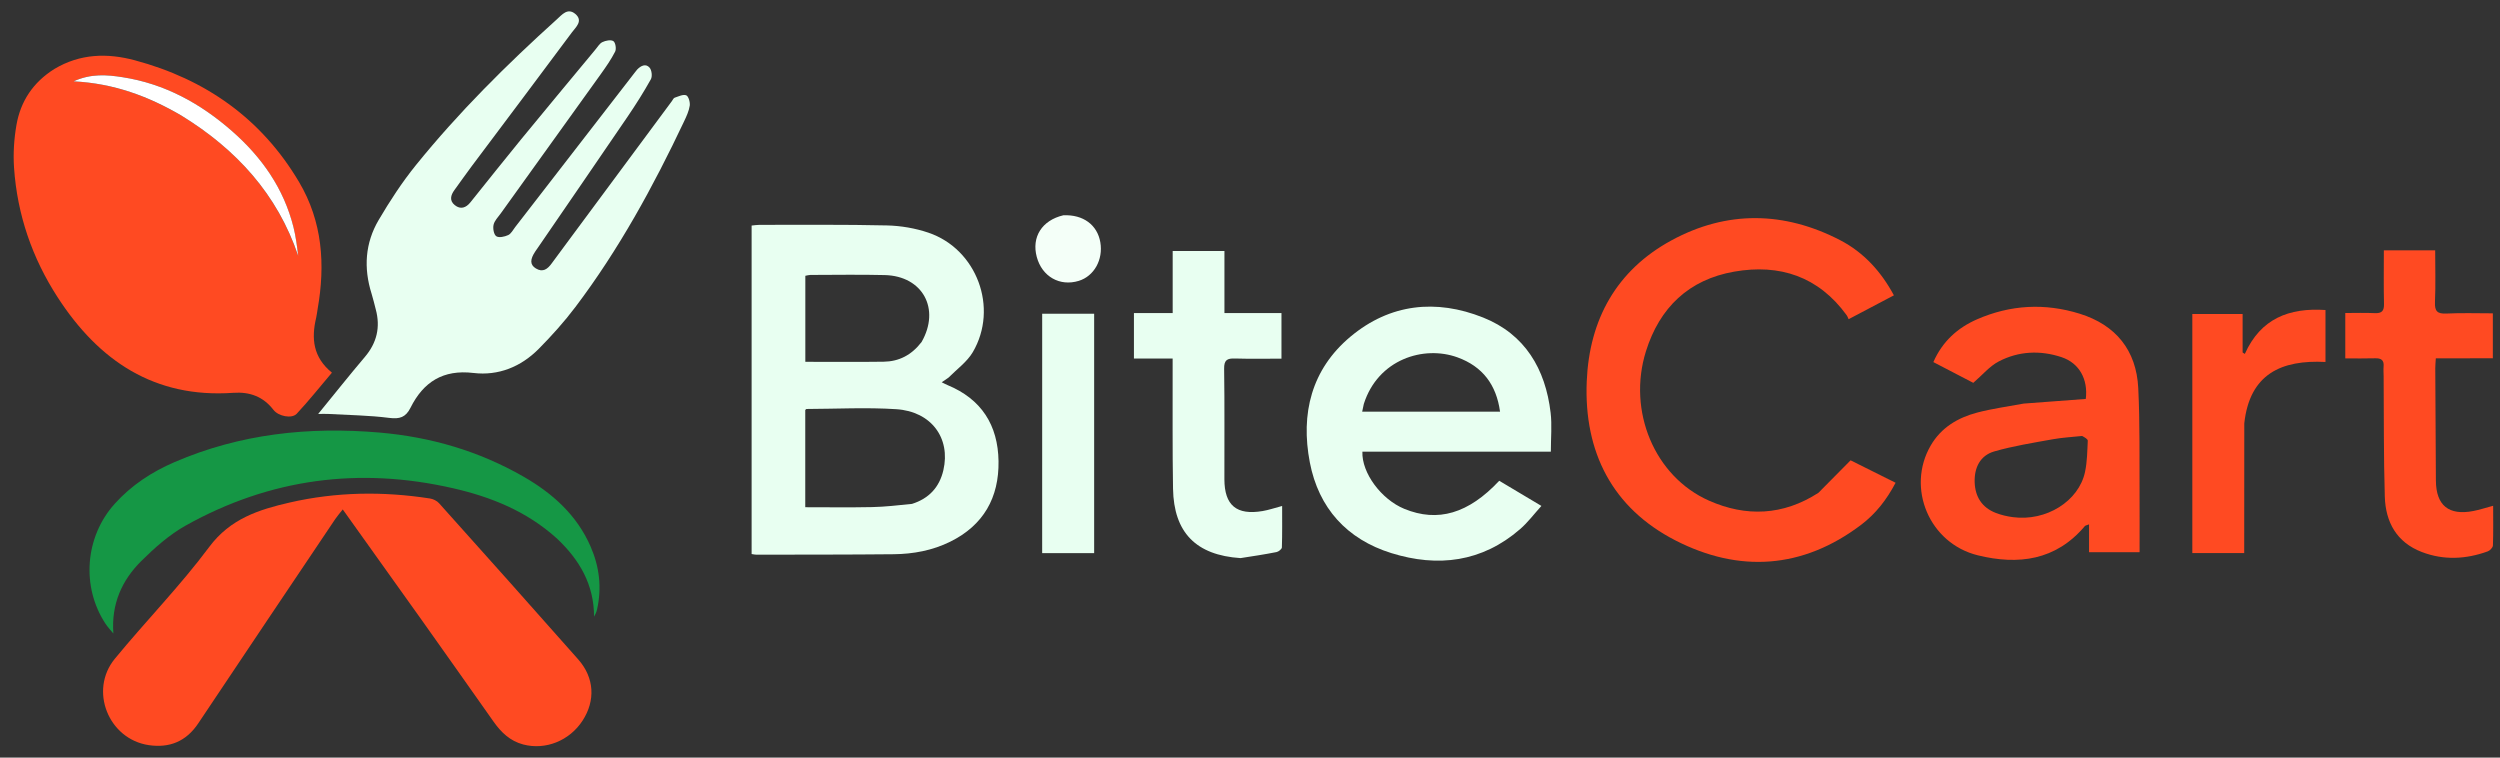 <svg width="165" height="50" viewBox="0 0 165 50" fill="none" xmlns="http://www.w3.org/2000/svg">
<rect x="0" y="0" width="165" height="50" fill="#333333" stroke="none"/>
<g clip-path="url(#clip0_2703_21067)">
<path d="M3.589 4.552C5.298 3.531 7.092 3.495 8.899 3.979C13.562 5.228 17.26 7.827 19.74 12.016C21.284 14.624 21.479 17.463 20.964 20.389C20.93 20.584 20.912 20.782 20.867 20.973C20.543 22.331 20.653 23.575 21.907 24.595C21.114 25.53 20.383 26.451 19.583 27.308C19.261 27.653 18.378 27.478 18.05 27.053C17.37 26.171 16.48 25.85 15.397 25.926C10.195 26.292 6.52 23.813 3.807 19.626C2.124 17.03 1.138 14.167 0.927 11.074C0.863 10.138 0.925 9.173 1.086 8.249C1.357 6.684 2.184 5.433 3.589 4.552ZM12.011 7.651C15.604 9.864 18.302 12.818 19.677 16.885C19.601 16.244 19.521 15.611 19.366 14.995C18.723 12.434 17.276 10.376 15.314 8.655C13.222 6.82 10.854 5.524 8.077 5.094C7.056 4.936 6.012 4.843 4.854 5.368C7.522 5.506 9.796 6.355 12.011 7.651Z" fill="#FF4A22"/>
<path d="M39.25 3.327C39.435 3.117 39.56 2.874 39.757 2.78C39.972 2.676 40.321 2.607 40.484 2.716C40.623 2.808 40.69 3.228 40.599 3.407C40.332 3.931 39.989 4.421 39.645 4.902C37.449 7.969 35.244 11.029 33.044 14.093C32.871 14.333 32.635 14.566 32.575 14.836C32.521 15.075 32.59 15.479 32.754 15.591C32.927 15.708 33.305 15.625 33.54 15.516C33.734 15.427 33.857 15.175 34.002 14.988C36.638 11.584 39.271 8.179 41.906 4.774C41.954 4.711 42 4.646 42.054 4.589C42.298 4.337 42.621 4.174 42.873 4.465C43.016 4.63 43.064 5.042 42.957 5.232C42.487 6.076 41.968 6.896 41.425 7.695C39.459 10.585 37.477 13.463 35.501 16.346C35.445 16.427 35.387 16.507 35.332 16.59C34.971 17.129 34.974 17.474 35.364 17.715C35.829 18.002 36.141 17.757 36.41 17.387C36.748 16.924 37.09 16.465 37.431 16.005C39.735 12.894 42.04 9.784 44.344 6.674C44.403 6.595 44.45 6.474 44.528 6.448C44.781 6.365 45.09 6.209 45.291 6.291C45.443 6.353 45.557 6.751 45.523 6.974C45.468 7.336 45.302 7.689 45.142 8.027C43.112 12.317 40.843 16.471 37.974 20.267C37.238 21.24 36.415 22.158 35.556 23.025C34.383 24.209 32.893 24.813 31.25 24.616C29.24 24.376 27.944 25.21 27.092 26.914C26.776 27.544 26.382 27.669 25.688 27.581C24.36 27.411 23.012 27.397 21.672 27.321C21.504 27.311 21.335 27.319 21 27.319C22.09 25.986 23.066 24.755 24.081 23.559C24.876 22.622 25.118 21.588 24.799 20.412C24.706 20.069 24.631 19.72 24.524 19.382C23.99 17.692 24.097 16.038 24.994 14.517C25.732 13.263 26.535 12.03 27.449 10.9C30.262 7.421 33.431 4.274 36.749 1.279C37.089 0.973 37.463 0.495 37.967 0.917C38.512 1.374 38 1.796 37.745 2.139C35.556 5.088 33.343 8.02 31.14 10.96C30.749 11.481 30.377 12.016 29.993 12.543C29.744 12.884 29.648 13.244 30.018 13.54C30.399 13.846 30.757 13.715 31.045 13.357C32.159 11.972 33.261 10.577 34.388 9.202C35.99 7.247 37.61 5.306 39.25 3.327Z" fill="#E8FFF1"/>
<path d="M27.82 40.904C26.088 38.478 24.381 36.088 22.622 33.623C22.411 33.891 22.257 34.063 22.129 34.254C19.111 38.748 16.089 43.239 13.085 47.742C12.291 48.934 11.186 49.381 9.821 49.179C7.157 48.785 5.865 45.566 7.578 43.479C9.621 40.99 11.888 38.676 13.808 36.1C15.202 34.23 17.086 33.634 19.129 33.165C22.19 32.463 25.278 32.419 28.375 32.9C28.59 32.933 28.837 33.053 28.979 33.213C32.051 36.642 35.12 40.073 38.166 43.524C39.234 44.734 39.307 46.245 38.447 47.566C37.582 48.893 36.002 49.521 34.538 49.137C33.661 48.907 33.069 48.331 32.567 47.617C30.999 45.386 29.42 43.164 27.82 40.904Z" fill="#FF4A22"/>
<path d="M62.6 24.924C62.439 25.031 62.317 25.116 62.154 25.23C62.322 25.312 62.424 25.369 62.531 25.413C64.776 26.337 65.868 28.06 65.903 30.439C65.938 32.845 64.911 34.668 62.715 35.752C61.543 36.331 60.278 36.566 58.984 36.579C55.961 36.61 52.938 36.603 49.915 36.609C49.82 36.609 49.724 36.583 49.607 36.566C49.607 29.343 49.607 22.137 49.607 14.886C49.794 14.869 49.962 14.84 50.131 14.84C52.937 14.844 55.743 14.813 58.547 14.879C59.461 14.9 60.407 15.063 61.273 15.356C64.475 16.44 65.92 20.327 64.203 23.244C63.827 23.882 63.168 24.354 62.6 24.924ZM60.19 33.257C61.303 32.908 62.001 32.163 62.263 31.031C62.752 28.918 61.47 27.158 59.157 27.007C57.191 26.879 55.21 26.986 53.236 26.993C53.205 26.993 53.174 27.037 53.147 27.057C53.147 29.183 53.147 31.306 53.147 33.477C54.653 33.477 56.111 33.498 57.568 33.468C58.413 33.451 59.256 33.351 60.19 33.257ZM60.823 22.574C62.078 20.387 60.901 18.218 58.396 18.155C56.76 18.114 55.122 18.144 53.484 18.146C53.374 18.147 53.263 18.183 53.152 18.203C53.152 20.1 53.152 21.963 53.152 23.88C54.901 23.88 56.612 23.897 58.323 23.873C59.322 23.859 60.152 23.447 60.823 22.574Z" fill="#E8FFF1"/>
<path d="M120.016 32.525C120.725 31.816 121.4 31.132 122.139 30.381C123.058 30.839 124.058 31.338 125.109 31.862C124.521 32.98 123.798 33.906 122.845 34.629C118.98 37.56 114.773 37.819 110.58 35.668C106.414 33.53 104.53 29.831 104.725 25.166C104.895 21.079 106.696 17.831 110.321 15.862C113.973 13.879 117.761 13.938 121.457 15.855C123.013 16.663 124.163 17.935 124.997 19.492C124.017 20.008 123.077 20.504 122.008 21.067C121.976 21.003 121.94 20.886 121.871 20.792C120.017 18.249 117.465 17.403 114.464 17.927C111.462 18.452 109.534 20.299 108.631 23.188C107.403 27.124 109.193 31.448 112.793 33.042C115.231 34.121 117.676 34.036 120.016 32.525Z" fill="#FF4A22"/>
<path d="M94.414 29.812C92.875 29.812 91.395 29.812 89.918 29.812C89.866 31.212 91.163 32.959 92.687 33.585C94.898 34.493 96.924 33.896 98.949 31.731C99.837 32.26 100.727 32.791 101.733 33.391C101.246 33.928 100.836 34.481 100.328 34.921C97.813 37.104 94.898 37.46 91.829 36.505C88.9 35.593 87.029 33.538 86.449 30.521C85.831 27.309 86.547 24.378 89.138 22.214C91.746 20.036 94.79 19.723 97.884 20.956C100.647 22.057 102.001 24.349 102.341 27.241C102.437 28.057 102.356 28.894 102.356 29.812C99.712 29.812 97.093 29.812 94.414 29.812ZM90.012 26.66C89.978 26.819 89.945 26.977 89.904 27.17C92.98 27.17 95.977 27.17 99.003 27.17C98.76 25.395 97.853 24.187 96.191 23.585C93.961 22.777 90.948 23.715 90.012 26.66Z" fill="#E8FFF1"/>
<path d="M133.561 26.637C134.967 26.53 136.319 26.43 137.662 26.33C137.821 25.024 137.227 23.96 136.064 23.573C134.656 23.105 133.231 23.171 131.919 23.854C131.314 24.169 130.844 24.745 130.236 25.268C129.44 24.854 128.539 24.386 127.601 23.898C128.205 22.526 129.203 21.636 130.485 21.075C132.69 20.111 134.969 19.993 137.26 20.705C139.643 21.446 141.002 23.118 141.125 25.615C141.241 27.961 141.194 30.316 141.211 32.667C141.219 33.909 141.212 35.151 141.212 36.443C140.099 36.443 139.025 36.443 137.877 36.443C137.877 35.839 137.877 35.259 137.877 34.608C137.723 34.671 137.637 34.678 137.598 34.725C135.686 36.993 133.204 37.306 130.533 36.65C127.33 35.861 125.803 32.2 127.427 29.404C128.115 28.218 129.215 27.569 130.487 27.232C131.476 26.97 132.5 26.836 133.561 26.637ZM137.419 28.774C136.773 28.844 136.119 28.876 135.48 28.992C134.187 29.227 132.88 29.431 131.621 29.794C130.688 30.063 130.295 30.869 130.328 31.833C130.361 32.788 130.809 33.493 131.71 33.848C132.073 33.99 132.465 34.081 132.852 34.132C135.039 34.424 137.197 33.088 137.611 31.15C137.755 30.481 137.759 29.781 137.793 29.093C137.799 28.989 137.616 28.876 137.419 28.774Z" fill="#FF4A22"/>
<path d="M36.741 35.527C34.76 33.743 32.42 32.8 29.903 32.224C23.711 30.805 17.809 31.586 12.263 34.683C11.179 35.289 10.205 36.154 9.317 37.036C8.036 38.309 7.337 39.877 7.483 41.813C7.308 41.597 7.113 41.395 6.961 41.164C5.355 38.719 5.609 35.432 7.568 33.254C8.671 32.027 10.017 31.147 11.522 30.498C15.852 28.63 20.381 28.148 25.04 28.548C28.411 28.838 31.592 29.762 34.531 31.446C36.451 32.547 38.062 33.975 38.974 36.06C39.562 37.403 39.729 38.792 39.404 40.229C39.368 40.391 39.298 40.546 39.208 40.7C39.206 38.589 38.255 36.946 36.741 35.527Z" fill="#159745"/>
<path d="M81.875 36.835C78.934 36.641 77.469 35.146 77.42 32.248C77.376 29.659 77.4 27.07 77.394 24.481C77.394 24.228 77.394 23.976 77.394 23.665C76.509 23.665 75.687 23.665 74.84 23.665C74.84 22.644 74.84 21.682 74.84 20.662C75.689 20.662 76.511 20.662 77.397 20.662C77.397 19.271 77.397 17.936 77.397 16.566C78.557 16.566 79.651 16.566 80.813 16.566C80.813 17.934 80.813 19.271 80.813 20.664C82.097 20.664 83.317 20.664 84.577 20.664C84.577 21.678 84.577 22.636 84.577 23.671C83.55 23.671 82.528 23.692 81.507 23.661C80.995 23.646 80.784 23.757 80.793 24.339C80.829 26.769 80.804 29.201 80.81 31.632C80.814 33.354 81.612 34.02 83.333 33.729C83.736 33.661 84.127 33.525 84.621 33.394C84.621 34.331 84.633 35.23 84.604 36.129C84.601 36.239 84.388 36.41 84.25 36.437C83.479 36.59 82.702 36.706 81.875 36.835Z" fill="#E8FFF1"/>
<path d="M162.373 23.648C161.823 23.648 161.33 23.648 160.764 23.648C160.751 23.891 160.727 24.098 160.728 24.306C160.739 26.776 160.751 29.246 160.769 31.715C160.78 33.361 161.614 34.04 163.243 33.726C163.647 33.648 164.039 33.517 164.548 33.38C164.548 34.281 164.564 35.142 164.533 36.002C164.527 36.139 164.336 36.339 164.188 36.392C162.748 36.912 161.287 36.987 159.841 36.433C158.177 35.796 157.448 34.46 157.397 32.778C157.318 30.132 157.34 27.483 157.32 24.835C157.318 24.618 157.299 24.399 157.318 24.184C157.354 23.757 157.148 23.636 156.754 23.647C156.108 23.667 155.46 23.653 154.789 23.653C154.789 22.658 154.789 21.714 154.789 20.659C155.447 20.659 156.09 20.636 156.732 20.667C157.197 20.689 157.355 20.526 157.344 20.057C157.316 18.894 157.334 17.73 157.334 16.521C158.492 16.521 159.57 16.521 160.722 16.521C160.722 17.66 160.758 18.801 160.708 19.938C160.682 20.547 160.868 20.724 161.47 20.694C162.472 20.644 163.477 20.68 164.527 20.68C164.527 21.687 164.527 22.645 164.527 23.647C163.811 23.647 163.122 23.647 162.373 23.648Z" fill="#FF4A22"/>
<path d="M148.123 27.94C148.118 30.818 148.118 33.641 148.118 36.504C146.935 36.504 145.84 36.504 144.693 36.504C144.693 31.25 144.693 26.004 144.693 20.723C145.797 20.723 146.858 20.723 148.013 20.723C148.013 21.562 148.013 22.413 148.013 23.264C148.061 23.295 148.11 23.327 148.159 23.358C149.206 21.02 151.086 20.299 153.482 20.461C153.482 21.618 153.482 22.718 153.482 23.89C150.584 23.741 148.481 24.668 148.123 27.94Z" fill="#FF4A22"/>
<path d="M68.783 34.069C68.784 29.587 68.784 25.165 68.784 20.707C69.946 20.707 71.06 20.707 72.214 20.707C72.214 25.978 72.214 31.223 72.214 36.506C71.077 36.506 69.963 36.506 68.783 36.506C68.783 35.698 68.783 34.913 68.783 34.069Z" fill="#E8FFF1"/>
<path d="M70.177 14.209C71.494 14.149 72.426 14.846 72.622 15.992C72.818 17.139 72.21 18.227 71.199 18.537C69.944 18.922 68.773 18.254 68.426 16.957C68.076 15.648 68.761 14.546 70.177 14.209Z" fill="#F4FFF8"/>
<path d="M11.977 7.63C9.799 6.355 7.526 5.506 4.857 5.368C6.016 4.843 7.059 4.936 8.08 5.094C10.857 5.524 13.225 6.82 15.317 8.655C17.279 10.376 18.727 12.434 19.37 14.995C19.524 15.61 19.604 16.244 19.681 16.885C18.305 12.818 15.607 9.863 11.977 7.63Z" fill="white"/>
</g>
<defs>
<clipPath id="clip0_2703_21067">
<rect width="163.661" height="48.505" fill="white" transform="translate(0.902 0.751)"/>
</clipPath>
</defs>
</svg>
